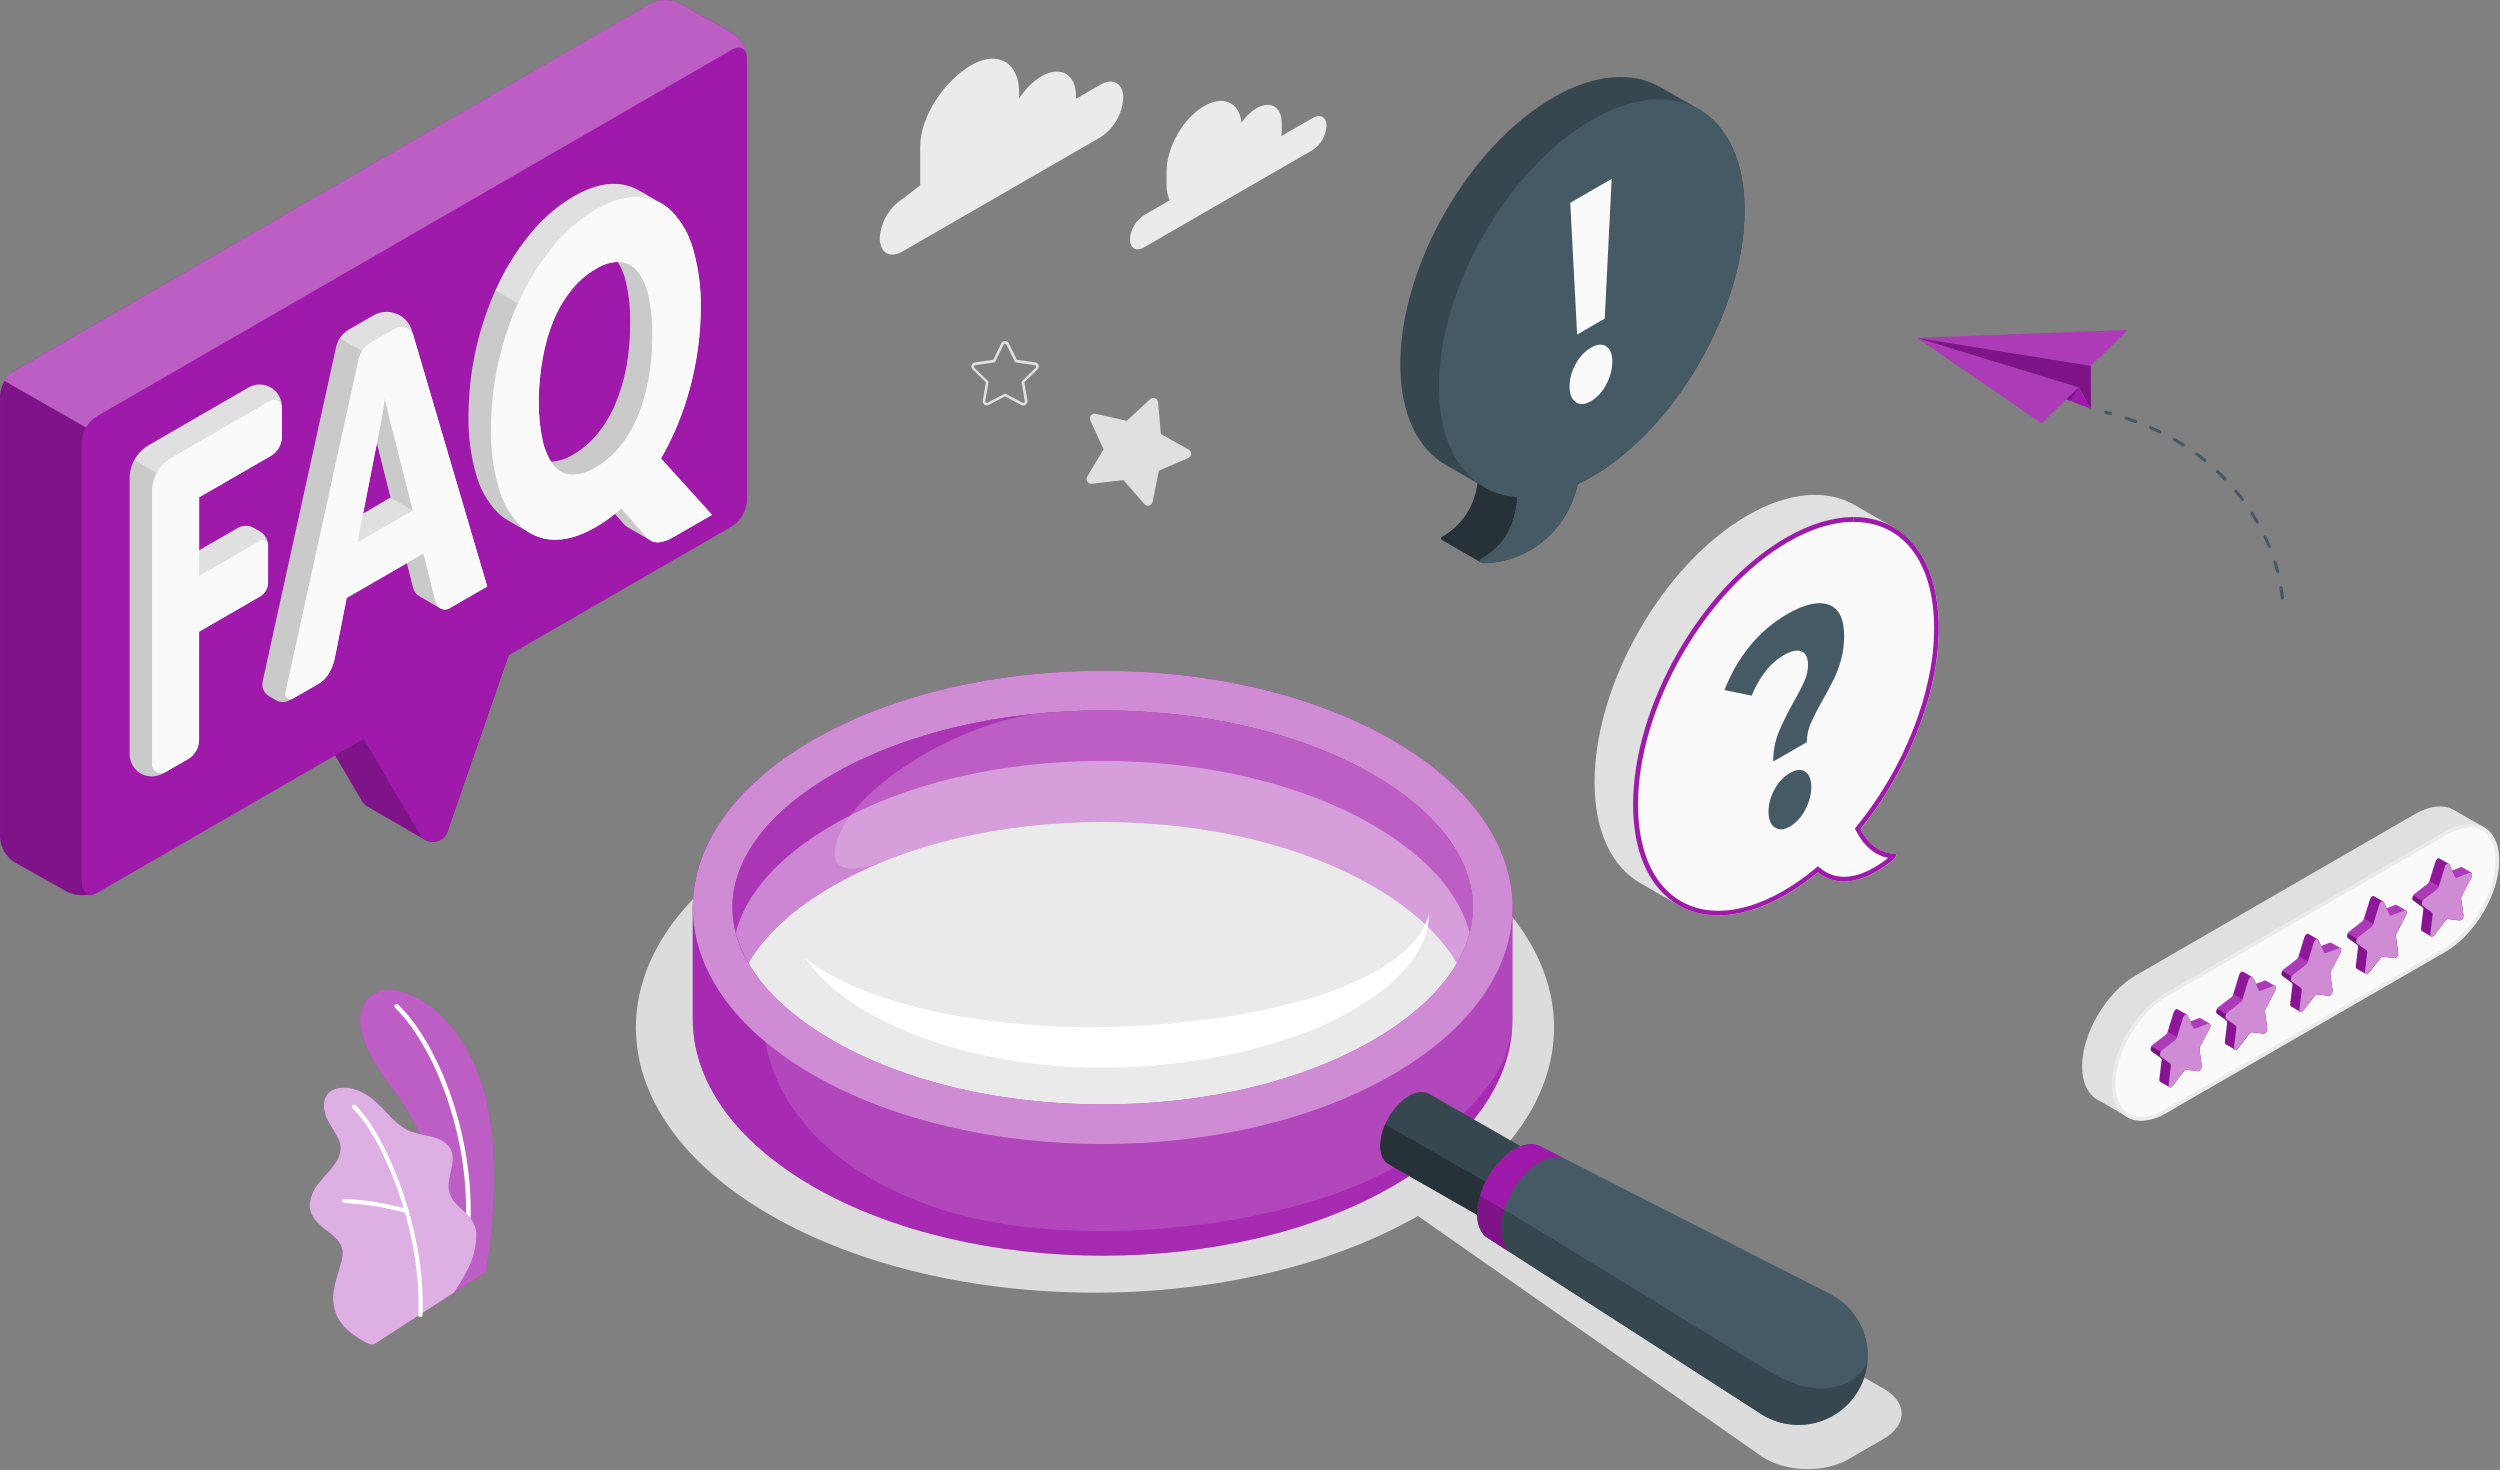 <svg width="682" height="401" viewBox="0 0 682 401" fill="none" xmlns="http://www.w3.org/2000/svg">
<rect x="0" y="0" width="682" height="401" fill="#808080" stroke="none"/>
<path d="M123.895 352.605L132.555 347.005C132.555 347.005 136.745 324.695 133.635 305.005C129.255 277.265 110.365 267.695 103.505 270.455C96.645 273.215 95.035 281.455 107.425 297.455C114.735 306.875 124.125 326.865 123.895 352.605Z" fill="#9F19AB"/>
<g opacity="0.3">
<path d="M123.895 352.605L132.555 347.005C132.555 347.005 136.745 324.695 133.635 305.005C129.255 277.265 110.365 267.695 103.505 270.455C96.645 273.215 95.035 281.455 107.425 297.455C114.735 306.875 124.125 326.865 123.895 352.605Z" fill="white"/>
</g>
<path d="M127.045 341.595H126.955C126.793 341.571 126.648 341.483 126.551 341.352C126.453 341.221 126.412 341.057 126.435 340.895C130.025 314.895 119.575 286.475 107.845 275.005C107.775 274.952 107.717 274.885 107.675 274.807C107.633 274.73 107.608 274.645 107.601 274.557C107.595 274.47 107.607 274.381 107.637 274.299C107.667 274.216 107.715 274.141 107.776 274.078C107.838 274.015 107.912 273.966 107.994 273.934C108.075 273.902 108.163 273.888 108.251 273.892C108.339 273.897 108.425 273.92 108.503 273.96C108.581 274 108.65 274.057 108.705 274.125C120.705 285.795 131.295 314.715 127.705 341.065C127.682 341.221 127.602 341.362 127.479 341.46C127.357 341.559 127.201 341.607 127.045 341.595Z" fill="white"/>
<path d="M102.125 366.695C100.825 367.435 97.125 364.585 96.125 363.895C94.371 362.702 92.956 361.076 92.015 359.175C90.963 357.002 90.614 354.556 91.015 352.175C91.221 350.919 91.519 349.679 91.905 348.465C92.245 347.265 92.585 346.065 92.905 344.865C93.323 343.703 93.503 342.469 93.435 341.235C93.115 338.775 90.935 337.055 88.945 335.565C86.755 333.925 84.465 331.755 84.475 328.795C84.637 326.497 85.554 324.317 87.085 322.595C88.505 320.795 90.185 319.215 91.465 317.325C92.439 316.019 92.95 314.425 92.915 312.795C92.78 311.78 92.44 310.804 91.915 309.925C90.915 307.995 89.485 306.225 88.765 304.155C88.045 302.085 88.145 299.505 89.765 298.025C91.095 296.805 93.065 296.635 94.865 296.755C96.547 296.963 98.164 297.532 99.605 298.425C104.305 301.035 106.985 306.605 111.975 308.625C113.944 309.235 115.947 309.725 117.975 310.095C119.975 310.625 121.975 311.655 122.975 313.505C124.805 317.165 121.405 321.675 122.695 325.505C123.835 328.945 127.175 330.255 129.055 333.355C129.82 334.723 130.125 336.301 129.925 337.855C129.765 340.483 129.125 343.059 128.035 345.455C126.797 347.922 125.407 350.31 123.875 352.605L102.125 366.695Z" fill="#9F19AB"/>
<g opacity="0.65">
<path d="M102.125 366.695C100.825 367.435 97.125 364.585 96.125 363.895C94.371 362.702 92.956 361.076 92.015 359.175C90.963 357.002 90.614 354.556 91.015 352.175C91.221 350.919 91.519 349.679 91.905 348.465C92.245 347.265 92.585 346.065 92.905 344.865C93.323 343.703 93.503 342.469 93.435 341.235C93.115 338.775 90.935 337.055 88.945 335.565C86.755 333.925 84.465 331.755 84.475 328.795C84.637 326.497 85.554 324.317 87.085 322.595C88.505 320.795 90.185 319.215 91.465 317.325C92.439 316.019 92.95 314.425 92.915 312.795C92.78 311.78 92.44 310.804 91.915 309.925C90.915 307.995 89.485 306.225 88.765 304.155C88.045 302.085 88.145 299.505 89.765 298.025C91.095 296.805 93.065 296.635 94.865 296.755C96.547 296.963 98.164 297.532 99.605 298.425C104.305 301.035 106.985 306.605 111.975 308.625C113.944 309.235 115.947 309.725 117.975 310.095C119.975 310.625 121.975 311.655 122.975 313.505C124.805 317.165 121.405 321.675 122.695 325.505C123.835 328.945 127.175 330.255 129.055 333.355C129.82 334.723 130.125 336.301 129.925 337.855C129.765 340.483 129.125 343.059 128.035 345.455C126.797 347.922 125.407 350.31 123.875 352.605L102.125 366.695Z" fill="white"/>
</g>
<path d="M114.674 359.315C114.597 359.313 114.521 359.295 114.45 359.263C114.38 359.231 114.316 359.185 114.263 359.128C114.21 359.072 114.169 359.005 114.142 358.933C114.114 358.86 114.102 358.783 114.104 358.705C115.104 335.465 104.104 309.795 96.154 302.345C96.057 302.235 96.004 302.093 96.006 301.947C96.008 301.8 96.064 301.659 96.164 301.552C96.264 301.445 96.4 301.378 96.546 301.366C96.692 301.354 96.838 301.396 96.954 301.485C105.074 309.095 116.254 335.185 115.274 358.755C115.272 358.831 115.254 358.906 115.223 358.976C115.191 359.045 115.146 359.108 115.091 359.16C115.035 359.212 114.969 359.252 114.898 359.279C114.827 359.306 114.751 359.318 114.674 359.315Z" fill="white"/>
<path d="M110.945 330.905C110.885 330.915 110.824 330.915 110.765 330.905C105.26 329.391 99.607 328.479 93.905 328.185C93.827 328.183 93.751 328.165 93.68 328.133C93.61 328.101 93.546 328.055 93.493 327.998C93.44 327.942 93.399 327.875 93.372 327.803C93.345 327.73 93.332 327.653 93.335 327.575C93.337 327.498 93.355 327.422 93.388 327.352C93.42 327.282 93.466 327.219 93.522 327.167C93.579 327.115 93.646 327.075 93.718 327.049C93.791 327.023 93.868 327.011 93.945 327.015C99.755 327.319 105.515 328.252 111.125 329.795C111.273 329.844 111.397 329.948 111.47 330.086C111.543 330.224 111.559 330.385 111.515 330.535C111.47 330.648 111.39 330.744 111.288 330.811C111.186 330.877 111.066 330.91 110.945 330.905Z" fill="white"/>
<path d="M210.093 229.167C259.013 200.927 338.333 200.927 387.263 229.167C428.733 253.117 435.033 289.667 406.193 317.447L513.843 378.807C520.403 382.597 520.403 388.737 513.843 392.527L504.173 398.117C497.613 401.907 487.173 401.607 480.813 397.467L386.813 331.717C337.813 359.717 258.893 359.607 210.123 331.457C161.353 303.307 161.173 257.417 210.093 229.167Z" fill="#DCDCDC"/>
<path d="M358.1 32.19L349.57 37.09C349.613 36.718 349.636 36.345 349.64 35.97V33.51C349.64 29.13 346.57 27.36 342.78 29.51C341.147 30.507 339.751 31.848 338.69 33.44C338.07 27.94 333.75 25.89 328.51 28.92C322.84 32.19 318.24 40.15 318.24 46.7V50.38C318.207 51.848 318.504 53.304 319.11 54.64L312.06 58.71C310.951 59.432 310.029 60.404 309.367 61.55C308.705 62.695 308.322 63.98 308.25 65.3C308.25 67.73 309.96 68.71 312.06 67.5L358.06 40.94C359.169 40.219 360.091 39.246 360.753 38.101C361.415 36.956 361.798 35.671 361.87 34.35C361.91 31.96 360.2 30.98 358.1 32.19Z" fill="#EBEBEB"/>
<path d="M246.24 54.25L251.03 50.56V40.02C251.03 31.67 257.69 22.02 264.93 17.79C272.17 13.61 278.03 17 278.03 25.35V26.88C279.557 24.412 281.639 22.334 284.11 20.81C289.32 17.81 293.54 20.24 293.54 26.25V26.95L300.21 23.1C303.64 21.1 306.42 22.72 306.42 26.68C306.304 28.836 305.681 30.933 304.602 32.803C303.523 34.672 302.018 36.261 300.21 37.44L246.21 68.6C242.78 70.6 240 68.97 240 65.01C240.118 62.852 240.745 60.752 241.83 58.882C242.914 57.012 244.425 55.425 246.24 54.25Z" fill="#EBEBEB"/>
<path d="M189.002 247.547V277.977C189.002 294.497 199.912 310.977 221.742 323.627C265.412 348.837 336.202 348.837 379.862 323.627C401.702 311.017 412.612 294.497 412.612 277.977V247.547C412.612 231.027 401.702 214.547 379.862 201.907C336.202 176.697 265.412 176.697 221.752 201.907C199.912 214.507 189.002 231.027 189.002 247.547ZM401.802 247.547C401.802 260.767 392.092 273.647 374.462 283.827C354.962 295.087 328.802 301.287 300.812 301.287C272.822 301.287 246.652 295.087 227.152 283.827C209.522 273.647 199.812 260.767 199.812 247.547C199.812 234.327 209.522 221.447 227.152 211.267C246.652 200.007 272.812 193.807 300.812 193.807C328.812 193.807 354.962 200.007 374.462 211.267C392.092 221.477 401.802 234.337 401.802 247.547Z" fill="#9F19AB"/>
<path opacity="0.2" d="M189.002 247.547V277.977C189.002 294.497 199.912 310.977 221.742 323.627C265.412 348.837 336.202 348.837 379.862 323.627C401.702 311.017 412.612 294.497 412.612 277.977V247.547C412.612 231.027 401.702 214.547 379.862 201.907C336.202 176.697 265.412 176.697 221.752 201.907C199.912 214.507 189.002 231.027 189.002 247.547ZM401.802 247.547C401.802 260.767 392.092 273.647 374.462 283.827C354.962 295.087 328.802 301.287 300.812 301.287C272.822 301.287 246.652 295.087 227.152 283.827C209.522 273.647 199.812 260.767 199.812 247.547C199.812 234.327 209.522 221.447 227.152 211.267C246.652 200.007 272.812 193.807 300.812 193.807C328.812 193.807 354.962 200.007 374.462 211.267C392.092 221.477 401.802 234.337 401.802 247.547Z" fill="white"/>
<path opacity="0.6" d="M412.503 280.817C410.763 291.287 406.153 299.167 387.593 313.657C361.333 334.157 294.863 342.527 256.283 329.797C219.903 317.797 208.283 294.307 208.283 278.197L208.373 268.737C202.763 262.037 199.793 254.847 199.793 247.547C199.793 240.077 202.903 232.697 208.793 225.867L208.923 212.537H206.833C194.933 223.157 188.973 235.347 188.973 247.537V277.977C188.973 294.497 199.883 310.977 221.713 323.627C265.383 348.837 336.173 348.837 379.833 323.627C400.443 311.747 411.323 296.387 412.503 280.817Z" fill="#9F19AB"/>
<path d="M379.873 201.907C336.213 176.697 265.423 176.697 221.753 201.907C178.083 227.117 178.093 267.987 221.753 293.197C265.413 318.407 336.213 318.407 379.873 293.197C423.533 267.987 423.533 227.117 379.873 201.907ZM374.473 283.827C354.973 295.087 328.813 301.287 300.813 301.287C272.813 301.287 246.663 295.087 227.163 283.827C209.533 273.647 199.823 260.767 199.823 247.547C199.823 234.327 209.533 221.447 227.163 211.267C246.663 200.007 272.813 193.807 300.813 193.807C328.813 193.807 354.973 200.007 374.473 211.267C392.103 221.447 401.813 234.337 401.813 247.547C401.813 260.757 392.093 273.647 374.473 283.827Z" fill="#9F19AB"/>
<path opacity="0.5" d="M379.873 201.907C336.213 176.697 265.423 176.697 221.753 201.907C178.083 227.117 178.093 267.987 221.753 293.197C265.413 318.407 336.213 318.407 379.873 293.197C423.533 267.987 423.533 227.117 379.873 201.907ZM374.473 283.827C354.973 295.087 328.813 301.287 300.813 301.287C272.813 301.287 246.663 295.087 227.163 283.827C209.533 273.647 199.823 260.767 199.823 247.547C199.823 234.327 209.533 221.447 227.163 211.267C246.663 200.007 272.813 193.807 300.813 193.807C328.813 193.807 354.973 200.007 374.473 211.267C392.103 221.447 401.813 234.337 401.813 247.547C401.813 260.757 392.093 273.647 374.473 283.827Z" fill="white"/>
<path d="M401.813 247.547C401.746 252.922 400.24 258.181 397.452 262.777C393.012 255.097 385.212 247.897 374.452 241.707C354.962 230.447 328.802 224.237 300.792 224.237C272.782 224.237 246.643 230.447 227.163 241.707C216.413 247.897 208.603 255.097 204.163 262.777C201.382 258.178 199.881 252.921 199.812 247.547C199.812 234.337 209.523 221.447 227.173 211.257C246.653 200.017 272.823 193.807 300.803 193.807C328.783 193.807 354.973 200.017 374.463 211.257C392.103 221.477 401.813 234.337 401.813 247.547Z" fill="#9F19AB"/>
<path opacity="0.3" d="M401.813 247.547C401.746 252.922 400.24 258.181 397.452 262.777C393.012 255.097 385.212 247.897 374.452 241.707C354.962 230.447 328.802 224.237 300.792 224.237C272.782 224.237 246.643 230.447 227.163 241.707C216.413 247.897 208.603 255.097 204.163 262.777C201.382 258.178 199.881 252.921 199.812 247.547C199.812 234.337 209.523 221.447 227.173 211.257C246.653 200.017 272.823 193.807 300.803 193.807C328.783 193.807 354.973 200.017 374.463 211.257C392.103 221.477 401.813 234.337 401.813 247.547Z" fill="white"/>
<path opacity="0.6" d="M227.173 211.257C209.523 221.447 199.812 234.337 199.812 247.547C199.881 252.921 201.382 258.178 204.163 262.777C208.613 255.097 216.423 247.897 227.163 241.707C231.701 239.107 236.42 236.835 241.283 234.907C237.013 236.547 223.943 240.757 228.713 228.287C234.393 213.477 262.053 197.477 282.393 194.777C261.483 196.847 242.303 202.527 227.173 211.257Z" fill="#9F19AB"/>
<path opacity="0.4" d="M374.473 225.047C354.973 213.787 328.813 207.587 300.813 207.587C272.813 207.587 246.663 213.787 227.163 225.047C212.613 233.447 203.473 243.687 200.723 254.437C203.473 265.187 212.613 275.437 227.163 283.827C246.663 295.087 272.823 301.287 300.813 301.287C328.803 301.287 354.973 295.087 374.473 283.827C389.013 275.427 398.153 265.187 400.913 254.437C398.153 243.687 389.013 233.477 374.473 225.047Z" fill="white"/>
<path d="M219.683 261.417C225.933 266.317 233.023 269.417 240.253 271.877C247.502 274.278 254.928 276.11 262.463 277.357C277.521 279.802 292.794 280.673 308.033 279.957C315.633 279.627 323.263 278.907 330.833 277.887C338.375 276.874 345.849 275.401 353.213 273.477C360.56 271.644 367.668 268.96 374.393 265.477C376.048 264.59 377.65 263.609 379.193 262.537C380.744 261.486 382.212 260.316 383.583 259.037C384.972 257.76 386.21 256.327 387.273 254.767C388.383 253.172 389.224 251.405 389.763 249.537C389.795 251.581 389.457 253.614 388.763 255.537C388.036 257.472 387.079 259.312 385.913 261.017C384.76 262.74 383.444 264.347 381.983 265.817C380.544 267.299 379.011 268.685 377.393 269.967C370.879 274.939 363.655 278.903 355.963 281.727C348.386 284.59 340.568 286.768 332.603 288.237C324.678 289.737 316.659 290.689 308.603 291.087C292.433 291.933 276.232 290.208 260.603 285.977C252.784 283.837 245.232 280.817 238.093 276.977C234.533 275.034 231.153 272.778 227.993 270.237C227.203 269.617 226.453 268.917 225.693 268.237C224.933 267.557 224.213 266.867 223.523 266.127C222.116 264.665 220.832 263.089 219.683 261.417Z" fill="white"/>
<path d="M376.542 312.567C376.677 309.848 377.452 307.199 378.804 304.835C380.156 302.472 382.046 300.462 384.322 298.967C386.472 297.717 388.412 297.587 389.832 298.387L414.742 312.637C416.152 313.447 417.032 315.197 417.042 317.637C416.908 320.357 416.133 323.006 414.781 325.369C413.429 327.732 411.538 329.743 409.262 331.237C407.102 332.497 405.142 332.627 403.722 331.817L378.822 317.567C377.452 316.827 376.552 315.077 376.542 312.567Z" fill="#37474F"/>
<path d="M378.882 317.637C377.452 316.827 376.552 315.077 376.542 312.567C376.583 310.544 377.036 308.55 377.872 306.707L413.682 327.227C412.523 328.871 411.039 330.259 409.322 331.307C407.162 332.567 405.203 332.697 403.783 331.887L378.882 317.637Z" fill="#263238"/>
<path d="M499.603 353.167L420.343 312.787L420.233 312.727C418.393 311.727 415.903 311.907 413.143 313.507C407.533 316.787 402.993 324.707 403.023 331.217C403.023 334.467 404.193 336.757 406.023 337.807L480.553 385.807C482.697 387.165 485.093 388.076 487.597 388.488C490.101 388.899 492.663 388.802 495.129 388.202C497.595 387.602 499.915 386.511 501.95 384.995C503.985 383.479 505.695 381.569 506.976 379.378C508.257 377.188 509.084 374.761 509.407 372.244C509.73 369.727 509.543 367.17 508.857 364.727C508.17 362.284 506.999 360.004 505.413 358.023C503.826 356.042 501.857 354.401 499.623 353.197L499.603 353.167Z" fill="#455A64"/>
<path d="M406.003 337.797L480.533 385.797C483.304 387.532 486.479 388.518 489.747 388.657C493.014 388.796 496.261 388.085 499.17 386.592C502.08 385.099 504.551 382.875 506.343 380.14C508.135 377.405 509.186 374.251 509.393 370.987C507.963 377.197 497.703 382.477 484.983 375.367C472.263 368.257 425.173 338.477 403.753 326.157C403.246 327.793 402.983 329.495 402.973 331.207C402.983 334.477 404.143 336.747 406.003 337.797Z" fill="#37474F"/>
<path d="M406.002 337.797C404.142 336.747 403.002 334.457 403.002 331.207C403.002 324.697 407.512 316.777 413.122 313.497C415.882 311.897 418.372 311.727 420.212 312.717L427.212 316.277C425.332 315.277 422.772 315.437 419.952 317.087C414.182 320.437 409.542 328.567 409.562 335.237C409.562 338.577 410.712 340.967 412.622 342.057" fill="#9F19AB"/>
<path opacity="0.2" d="M412.613 342.047C410.703 340.967 409.613 338.577 409.553 335.237C409.573 333.471 409.846 331.716 410.363 330.027C407.973 328.607 405.753 327.307 403.753 326.157C403.504 326.994 403.31 327.845 403.173 328.707C403.103 329.127 403.053 329.557 403.023 329.967C402.993 330.377 402.973 330.797 402.973 331.207C402.973 334.457 404.143 336.747 405.973 337.797L412.613 342.047Z" fill="black"/>
<path d="M567.015 105.674L523 92.183L556.91 115.479L567.015 105.674Z" fill="#9F19AB"/>
<path opacity="0.15" d="M567.015 105.674L523 92.183L556.91 115.479L567.015 105.674Z" fill="white"/>
<path d="M523 92.183L570.372 99.805L580.477 90L523 92.183Z" fill="#9F19AB"/>
<path opacity="0.15" d="M523 92.183L570.372 99.805L580.477 90L523 92.183Z" fill="white"/>
<path d="M570.372 99.805L570.422 111.514L567.015 105.674L523 92.183L570.372 99.805Z" fill="#9F19AB"/>
<path opacity="0.2" d="M570.372 99.805L570.422 111.514L567.015 105.674L523 92.183L570.372 99.805Z" fill="black"/>
<path d="M570.421 111.514L563.644 108.937L567.014 105.674L570.421 111.514Z" fill="#9F19AB"/>
<path opacity="0.2" d="M567.014 105.674L563.644 108.937L564.724 109.352L567.014 105.674Z" fill="black"/>
<path d="M574.161 112.08C574.079 112.143 574.023 112.235 574.004 112.338C573.989 112.46 574.018 112.583 574.087 112.686C574.155 112.788 574.257 112.863 574.376 112.896L575.686 113.247C575.74 113.264 575.797 113.269 575.853 113.262C575.91 113.255 575.964 113.236 576.012 113.206C576.06 113.176 576.102 113.136 576.133 113.089C576.164 113.041 576.185 112.988 576.194 112.932C576.211 112.809 576.183 112.685 576.116 112.581C576.049 112.477 575.947 112.401 575.829 112.366L574.512 112.016C574.452 111.998 574.39 111.995 574.329 112.007C574.268 112.018 574.211 112.043 574.161 112.08Z" fill="#455A64"/>
<path d="M580.145 113.676C581.003 113.962 581.848 114.263 582.693 114.571C582.807 114.614 582.902 114.698 582.96 114.805C583.017 114.913 583.034 115.038 583.007 115.158C582.992 115.213 582.966 115.265 582.929 115.309C582.893 115.353 582.848 115.39 582.796 115.415C582.745 115.441 582.689 115.455 582.631 115.458C582.574 115.46 582.517 115.451 582.463 115.43C581.633 115.115 580.796 114.821 579.951 114.542C579.835 114.503 579.736 114.422 579.674 114.316C579.612 114.209 579.591 114.083 579.615 113.962C579.632 113.871 579.683 113.789 579.758 113.733C579.813 113.692 579.877 113.666 579.944 113.656C580.012 113.646 580.081 113.653 580.145 113.676ZM586.851 116.267C587.688 116.632 588.511 116.983 589.327 117.412C589.437 117.464 589.525 117.555 589.573 117.667C589.62 117.779 589.624 117.905 589.585 118.02C589.565 118.074 589.534 118.123 589.493 118.164C589.453 118.205 589.404 118.236 589.35 118.256C589.296 118.276 589.239 118.283 589.182 118.278C589.124 118.274 589.069 118.256 589.019 118.228C588.211 117.834 587.395 117.455 586.579 117.097C586.466 117.049 586.374 116.962 586.321 116.851C586.268 116.74 586.258 116.614 586.292 116.496C586.321 116.421 586.367 116.355 586.428 116.303C586.488 116.258 586.56 116.231 586.634 116.225C586.709 116.218 586.784 116.233 586.851 116.267ZM593.363 119.545C594.165 120.003 594.959 120.482 595.725 120.976C595.831 121.038 595.909 121.137 595.945 121.253C595.98 121.37 595.971 121.496 595.919 121.606C595.89 121.657 595.851 121.701 595.805 121.736C595.758 121.77 595.705 121.795 595.648 121.808C595.591 121.821 595.533 121.821 595.476 121.81C595.419 121.799 595.365 121.776 595.317 121.742C594.566 121.263 593.786 120.797 592.998 120.311C592.892 120.251 592.811 120.156 592.77 120.041C592.729 119.927 592.732 119.801 592.777 119.688C592.801 119.635 592.836 119.589 592.881 119.551C592.925 119.514 592.976 119.486 593.032 119.47C593.088 119.455 593.146 119.451 593.204 119.461C593.261 119.47 593.315 119.491 593.363 119.523V119.545ZM599.533 123.56C600.284 124.111 601.021 124.684 601.73 125.256C601.826 125.33 601.89 125.437 601.912 125.556C601.933 125.675 601.909 125.798 601.844 125.9C601.809 125.947 601.765 125.985 601.713 126.013C601.662 126.041 601.606 126.058 601.548 126.062C601.49 126.067 601.431 126.06 601.376 126.04C601.322 126.021 601.271 125.99 601.229 125.95C600.513 125.385 599.798 124.827 599.082 124.283C598.983 124.213 598.914 124.11 598.888 123.992C598.861 123.874 598.879 123.751 598.939 123.646C598.962 123.606 598.994 123.572 599.032 123.546C599.107 123.496 599.196 123.472 599.286 123.476C599.376 123.479 599.462 123.511 599.533 123.567V123.56ZM605.258 128.312C605.931 128.949 606.597 129.615 607.241 130.28C607.324 130.367 607.37 130.482 607.37 130.602C607.37 130.722 607.324 130.838 607.241 130.924C607.2 130.966 607.152 130.999 607.098 131.021C607.045 131.043 606.987 131.055 606.929 131.055C606.871 131.055 606.814 131.043 606.761 131.021C606.707 130.999 606.659 130.966 606.618 130.924C605.981 130.266 605.33 129.615 604.664 128.992C604.575 128.912 604.519 128.801 604.508 128.681C604.498 128.562 604.533 128.442 604.607 128.348C604.623 128.328 604.642 128.311 604.664 128.298C604.743 128.243 604.837 128.215 604.933 128.219C605.028 128.223 605.12 128.258 605.194 128.319L605.258 128.312ZM610.34 133.766C610.798 134.331 611.256 134.904 611.7 135.491L612.065 135.97C612.138 136.062 612.173 136.179 612.162 136.296C612.151 136.414 612.096 136.522 612.007 136.6C611.908 136.666 611.788 136.69 611.671 136.667C611.554 136.644 611.451 136.576 611.385 136.478L611.034 136.006C610.59 135.433 610.147 134.868 609.688 134.31C609.606 134.224 609.56 134.11 609.56 133.991C609.56 133.872 609.606 133.758 609.688 133.673C609.785 133.609 609.902 133.583 610.016 133.602C610.13 133.62 610.233 133.682 610.304 133.773L610.34 133.766ZM614.09 139.634C614.196 139.578 614.319 139.565 614.434 139.598C614.549 139.632 614.647 139.709 614.705 139.813C615.199 140.593 615.686 141.395 616.137 142.204C616.168 142.252 616.19 142.307 616.2 142.364C616.21 142.421 616.209 142.48 616.197 142.536C616.184 142.593 616.16 142.647 616.126 142.694C616.093 142.741 616.05 142.781 616.001 142.812C615.891 142.863 615.766 142.869 615.652 142.831C615.537 142.792 615.442 142.711 615.385 142.604C614.927 141.81 614.455 141.023 613.954 140.25C613.888 140.16 613.859 140.049 613.872 139.939C613.885 139.828 613.94 139.727 614.026 139.656L614.09 139.634ZM617.726 146.076C617.839 146.035 617.963 146.039 618.074 146.087C618.184 146.135 618.272 146.223 618.32 146.333C618.721 147.171 619.1 148.022 619.458 148.874C619.483 148.927 619.498 148.984 619.5 149.043C619.502 149.101 619.492 149.16 619.471 149.214C619.449 149.269 619.417 149.318 619.375 149.359C619.333 149.401 619.283 149.433 619.229 149.454C619.113 149.488 618.988 149.477 618.88 149.422C618.772 149.368 618.69 149.274 618.649 149.16C618.298 148.323 617.933 147.486 617.532 146.67C617.485 146.581 617.469 146.478 617.489 146.378C617.508 146.279 617.562 146.19 617.64 146.126L617.726 146.076ZM620.474 152.875C620.593 152.85 620.717 152.872 620.821 152.936C620.925 153 621 153.101 621.032 153.218C621.311 154.091 621.562 154.986 621.791 155.873C621.807 155.928 621.811 155.986 621.804 156.043C621.796 156.1 621.777 156.155 621.748 156.204C621.718 156.253 621.679 156.295 621.632 156.328C621.585 156.361 621.532 156.384 621.476 156.396C621.355 156.412 621.233 156.382 621.133 156.314C621.032 156.245 620.961 156.142 620.932 156.024C620.71 155.151 620.46 154.277 620.216 153.419C620.187 153.336 620.184 153.245 620.208 153.161C620.233 153.076 620.283 153.001 620.352 152.946C620.376 152.913 620.405 152.884 620.438 152.86L620.474 152.875ZM622.199 159.931C622.321 159.927 622.44 159.967 622.534 160.045C622.628 160.123 622.689 160.233 622.707 160.354C622.85 161.255 622.965 162.164 623.05 163.059C623.059 163.116 623.055 163.173 623.039 163.228C623.023 163.283 622.995 163.334 622.958 163.377C622.92 163.421 622.874 163.456 622.822 163.48C622.77 163.504 622.714 163.517 622.657 163.517C622.534 163.511 622.418 163.462 622.329 163.378C622.24 163.294 622.184 163.181 622.17 163.059C622.084 162.179 621.97 161.291 621.834 160.411C621.819 160.337 621.826 160.26 621.852 160.189C621.879 160.118 621.924 160.056 621.984 160.01C622.033 159.963 622.096 159.933 622.163 159.924L622.199 159.931Z" fill="#455A64"/>
<path d="M669.54 221.028C666.87 219.428 663.09 219.648 658.89 222.028L582.72 266.028C574.59 270.718 568 281.878 568 290.948C568 295.378 569.57 298.488 572.13 299.948L580.3 304.658C582.97 306.178 586.71 305.938 590.84 303.548L667.01 259.548C675.14 254.858 681.74 243.698 681.74 234.638C681.74 230.228 680.18 227.128 677.64 225.638C676.24 224.878 670.89 221.828 669.54 221.028Z" fill="#E0E0E0"/>
<path d="M584.08 305.148C579.48 305.148 576.62 301.518 576.62 295.658C576.62 286.768 583.11 275.788 591.09 271.178L667.26 227.178C669.222 225.963 671.464 225.274 673.77 225.178C678.38 225.178 681.24 228.808 681.24 234.668C681.24 243.558 674.74 254.538 666.76 259.148L590.59 303.148C588.631 304.369 586.387 305.058 584.08 305.148Z" fill="#FAFAFA"/>
<path d="M673.77 225.698C678.07 225.698 680.77 229.138 680.77 234.698C680.77 243.428 674.39 254.218 666.55 258.748L590.38 302.748C588.496 303.925 586.339 304.593 584.12 304.688C583.17 304.72 582.226 304.533 581.359 304.143C580.492 303.753 579.726 303.17 579.12 302.438C577.702 300.486 576.997 298.107 577.12 295.698C577.12 286.968 583.5 276.178 591.35 271.698L667.51 227.698C669.398 226.531 671.553 225.866 673.77 225.768M673.77 224.768C671.375 224.856 669.044 225.569 667.01 226.838L590.85 270.838C582.71 275.538 576.12 286.688 576.12 295.758C576.12 302.108 579.35 305.758 584.12 305.758C586.515 305.667 588.845 304.954 590.88 303.688L667.05 259.688C675.18 254.998 681.77 243.838 681.77 234.778C681.77 228.428 678.54 224.778 673.77 224.778V224.768Z" fill="#EBEBEB"/>
<path d="M602.78 280.558C603.09 279.978 603.04 279.378 602.78 279.218L600.24 277.748C600.184 277.718 600.123 277.702 600.06 277.702C599.997 277.702 599.935 277.718 599.88 277.748L597.54 278.638L596.77 277.008C596.739 276.923 596.678 276.852 596.6 276.808L594.02 275.318C593.7 275.138 593.16 275.548 592.95 276.228L591.36 281.438C591.27 281.751 591.093 282.032 590.85 282.248L587.29 284.988C586.73 285.418 586.5 286.478 586.91 286.768L589.48 288.628C589.57 288.718 589.635 288.829 589.67 288.952C589.705 289.074 589.709 289.204 589.68 289.328L589.07 294.398C589.07 294.768 589.13 295.018 589.3 295.118L591.85 296.588C592.05 296.708 592.35 296.588 592.62 296.258L595.8 292.198C595.868 292.088 595.961 291.997 596.073 291.932C596.185 291.868 596.311 291.832 596.44 291.828L599.62 292.218C600.13 292.288 600.72 291.368 600.62 290.678L600.01 286.308C599.987 285.985 600.056 285.663 600.21 285.378L602.78 280.558Z" fill="#9F19AB"/>
<path opacity="0.15" d="M602.75 279.218C602.695 279.193 602.635 279.18 602.575 279.18C602.515 279.18 602.455 279.193 602.4 279.218L598.89 280.568C598.844 280.591 598.793 280.604 598.742 280.606C598.69 280.608 598.639 280.599 598.591 280.581C598.543 280.562 598.499 280.533 598.463 280.496C598.427 280.46 598.398 280.416 598.38 280.368L597.56 278.628L599.9 277.738C599.954 277.708 600.014 277.692 600.075 277.692C600.136 277.692 600.197 277.708 600.25 277.738L602.75 279.218Z" fill="white"/>
<path opacity="0.15" d="M593.89 282.918C593.799 283.23 593.618 283.508 593.37 283.718L589.89 286.458C589.726 286.587 589.593 286.751 589.5 286.938L586.89 285.458C586.985 285.275 587.114 285.112 587.27 284.978L590.82 282.238C591.075 282.036 591.26 281.76 591.35 281.448L593.89 282.918Z" fill="white"/>
<path opacity="0.1" d="M596.59 276.808C596.27 276.598 595.72 277.008 595.51 277.708L593.89 282.918L591.34 281.438L592.93 276.228C593.13 275.548 593.67 275.138 593.99 275.328C594.06 275.328 596.21 276.618 596.54 276.798L596.59 276.808Z" fill="black"/>
<path opacity="0.25" d="M592.03 290.108L589.51 288.658L586.89 286.768C586.6 286.558 586.63 285.948 586.89 285.458L589.44 286.938C589.18 287.418 589.15 288.028 589.44 288.248L592.03 290.108Z" fill="black"/>
<path opacity="0.15" d="M591.62 295.878C591.586 296.009 591.592 296.147 591.636 296.275C591.681 296.403 591.762 296.516 591.87 296.598L589.32 295.128C589.15 295.028 589.05 294.778 589.09 294.408L589.7 289.338C589.724 289.22 589.721 289.099 589.692 288.983C589.663 288.867 589.607 288.759 589.53 288.668L592.05 290.118C592.128 290.209 592.184 290.317 592.213 290.433C592.243 290.549 592.245 290.67 592.22 290.788L591.62 295.878Z" fill="black"/>
<path d="M596.74 276.998L598.33 280.368C598.349 280.416 598.378 280.46 598.416 280.497C598.453 280.534 598.497 280.562 598.546 280.581C598.595 280.6 598.647 280.608 598.699 280.606C598.752 280.604 598.803 280.591 598.85 280.568L602.4 279.208C602.97 278.988 603.19 279.788 602.78 280.558L600.21 285.378C600.057 285.663 599.987 285.985 600.01 286.308L600.62 290.678C600.72 291.368 600.13 292.288 599.62 292.218L596.44 291.828C596.311 291.832 596.185 291.867 596.073 291.932C595.961 291.997 595.868 292.088 595.8 292.198L592.62 296.258C592.12 296.908 591.53 296.678 591.62 295.868L592.22 290.798C592.252 290.675 592.25 290.547 592.215 290.425C592.18 290.304 592.112 290.194 592.02 290.108L589.45 288.248C589.04 287.948 589.27 286.898 589.83 286.458L593.39 283.718C593.638 283.508 593.819 283.23 593.91 282.918L595.5 277.708C595.76 276.878 596.49 276.458 596.74 276.998Z" fill="#9F19AB"/>
<path opacity="0.5" d="M596.74 276.998L598.33 280.368C598.349 280.416 598.378 280.46 598.416 280.497C598.453 280.534 598.497 280.562 598.546 280.581C598.595 280.6 598.647 280.608 598.699 280.606C598.752 280.604 598.803 280.591 598.85 280.568L602.4 279.208C602.97 278.988 603.19 279.788 602.78 280.558L600.21 285.378C600.057 285.663 599.987 285.985 600.01 286.308L600.62 290.678C600.72 291.368 600.13 292.288 599.62 292.218L596.44 291.828C596.311 291.832 596.185 291.867 596.073 291.932C595.961 291.997 595.868 292.088 595.8 292.198L592.62 296.258C592.12 296.908 591.53 296.678 591.62 295.868L592.22 290.798C592.252 290.675 592.25 290.547 592.215 290.425C592.18 290.304 592.112 290.194 592.02 290.108L589.45 288.248C589.04 287.948 589.27 286.898 589.83 286.458L593.39 283.718C593.638 283.508 593.819 283.23 593.91 282.918L595.5 277.708C595.76 276.878 596.49 276.458 596.74 276.998Z" fill="white"/>
<path d="M620.63 270.318C620.94 269.738 620.89 269.138 620.63 268.978L618.08 267.508C618.027 267.478 617.966 267.462 617.905 267.462C617.844 267.462 617.784 267.478 617.73 267.508L615.39 268.398L614.62 266.758C614.58 266.682 614.521 266.616 614.45 266.568C614.12 266.388 611.96 265.128 611.9 265.088C611.57 264.908 611.04 265.318 610.83 265.998L609.24 271.208C609.151 271.524 608.97 271.806 608.72 272.018L605.17 274.758C604.61 275.188 604.38 276.248 604.79 276.538L607.36 278.398C607.45 278.488 607.516 278.599 607.551 278.722C607.586 278.844 607.589 278.974 607.56 279.098L606.95 284.168C606.95 284.538 607.01 284.788 607.18 284.878L609.73 286.358C609.93 286.478 610.23 286.358 610.5 286.028L613.68 281.968C613.748 281.858 613.842 281.767 613.954 281.702C614.065 281.638 614.191 281.602 614.32 281.598L617.5 281.988C618.01 282.058 618.6 281.138 618.5 280.448L617.89 276.018C617.862 275.695 617.932 275.371 618.09 275.088L620.63 270.318Z" fill="#9F19AB"/>
<path opacity="0.15" d="M620.6 268.918C620.545 268.893 620.485 268.88 620.425 268.88C620.364 268.88 620.305 268.893 620.25 268.918L616.69 270.318C616.644 270.341 616.593 270.354 616.542 270.356C616.49 270.358 616.439 270.349 616.391 270.331C616.343 270.312 616.299 270.283 616.263 270.246C616.226 270.21 616.198 270.166 616.18 270.118L615.36 268.378L617.7 267.488C617.754 267.46 617.814 267.446 617.875 267.446C617.936 267.446 617.996 267.46 618.05 267.488L620.6 268.918Z" fill="white"/>
<path opacity="0.15" d="M611.77 272.628C611.677 272.941 611.492 273.22 611.24 273.428L607.69 276.168C607.529 276.298 607.399 276.462 607.31 276.648L604.76 275.168C604.851 274.983 604.981 274.819 605.14 274.688L608.69 271.948C608.939 271.743 609.121 271.468 609.21 271.158L611.77 272.628Z" fill="white"/>
<path opacity="0.1" d="M614.44 266.518C614.12 266.308 613.57 266.718 613.36 267.418L611.77 272.628L609.21 271.148L610.8 265.938C611.01 265.258 611.55 264.848 611.87 265.028C611.94 265.028 614.09 266.328 614.42 266.508L614.44 266.518Z" fill="black"/>
<path opacity="0.25" d="M609.89 279.818L607.35 278.318L604.78 276.458C604.48 276.248 604.52 275.638 604.78 275.148L607.33 276.628C607.07 277.108 607.03 277.718 607.33 277.938L609.89 279.818Z" fill="black"/>
<path opacity="0.15" d="M609.47 285.588C609.47 285.958 609.53 286.208 609.72 286.308L607.17 284.828C607 284.728 606.9 284.488 606.94 284.118L607.55 279.048C607.575 278.928 607.571 278.805 607.54 278.687C607.509 278.569 607.45 278.459 607.37 278.368L609.89 279.818C609.968 279.909 610.024 280.017 610.053 280.133C610.083 280.249 610.085 280.37 610.06 280.488L609.47 285.588Z" fill="black"/>
<path d="M614.59 266.698L616.18 270.078C616.2 270.126 616.229 270.17 616.266 270.207C616.303 270.244 616.348 270.272 616.397 270.291C616.445 270.31 616.497 270.319 616.55 270.316C616.602 270.314 616.653 270.301 616.7 270.278L620.25 268.918C620.81 268.698 621.04 269.498 620.63 270.268L618.06 275.088C617.902 275.371 617.832 275.695 617.86 276.018L618.47 280.388C618.57 281.078 617.98 281.998 617.47 281.928L614.29 281.538C614.161 281.542 614.035 281.578 613.924 281.642C613.812 281.707 613.718 281.798 613.65 281.908L610.47 285.968C609.97 286.618 609.38 286.388 609.47 285.578L610.08 280.508C610.109 280.384 610.106 280.254 610.071 280.132C610.036 280.009 609.97 279.898 609.88 279.808L607.31 277.958C606.9 277.658 607.13 276.608 607.69 276.168L611.25 273.428C611.496 273.218 611.673 272.939 611.76 272.628L613.35 267.418C613.61 266.588 614.34 266.168 614.59 266.698Z" fill="#9F19AB"/>
<path opacity="0.5" d="M614.59 266.698L616.18 270.078C616.2 270.126 616.229 270.17 616.266 270.207C616.303 270.244 616.348 270.272 616.397 270.291C616.445 270.31 616.497 270.319 616.55 270.316C616.602 270.314 616.653 270.301 616.7 270.278L620.25 268.918C620.81 268.698 621.04 269.498 620.63 270.268L618.06 275.088C617.902 275.371 617.832 275.695 617.86 276.018L618.47 280.388C618.57 281.078 617.98 281.998 617.47 281.928L614.29 281.538C614.161 281.542 614.035 281.578 613.924 281.642C613.812 281.707 613.718 281.798 613.65 281.908L610.47 285.968C609.97 286.618 609.38 286.388 609.47 285.578L610.08 280.508C610.109 280.384 610.106 280.254 610.071 280.132C610.036 280.009 609.97 279.898 609.88 279.808L607.31 277.958C606.9 277.658 607.13 276.608 607.69 276.168L611.25 273.428C611.496 273.218 611.673 272.939 611.76 272.628L613.35 267.418C613.61 266.588 614.34 266.168 614.59 266.698Z" fill="white"/>
<path d="M638.48 259.968C638.79 259.398 638.73 258.798 638.48 258.638L635.89 257.168C635.836 257.14 635.776 257.125 635.715 257.125C635.654 257.125 635.594 257.14 635.54 257.168L633.2 258.068L632.43 256.428C632.392 256.347 632.329 256.28 632.25 256.238L629.7 254.758C629.38 254.578 628.85 254.988 628.64 255.668L627.05 260.878C626.963 261.192 626.782 261.471 626.53 261.678L622.98 264.428C622.41 264.858 622.19 265.918 622.6 266.208L625.17 268.068C625.259 268.159 625.323 268.27 625.358 268.393C625.393 268.515 625.397 268.644 625.37 268.768L624.76 273.838C624.71 274.208 624.82 274.458 624.99 274.548L627.54 276.028C627.74 276.138 628.04 276.028 628.31 275.698L631.49 271.638C631.557 271.527 631.65 271.434 631.762 271.37C631.874 271.305 632.001 271.27 632.13 271.268L635.31 271.658C635.81 271.718 636.4 270.808 636.31 270.118L635.7 265.748C635.672 265.425 635.742 265.101 635.9 264.818L638.48 259.968Z" fill="#9F19AB"/>
<path opacity="0.15" d="M638.45 258.628C638.395 258.603 638.335 258.59 638.275 258.59C638.215 258.59 638.155 258.603 638.1 258.628L634.54 259.988C634.494 260.011 634.443 260.024 634.392 260.026C634.34 260.028 634.289 260.019 634.241 260.001C634.193 259.982 634.149 259.953 634.113 259.916C634.077 259.88 634.048 259.836 634.03 259.788L633.21 258.048L635.55 257.158C635.604 257.13 635.664 257.116 635.725 257.116C635.786 257.116 635.846 257.13 635.9 257.158L638.45 258.628Z" fill="white"/>
<path opacity="0.15" d="M629.61 262.318C629.521 262.631 629.34 262.909 629.09 263.118L625.54 265.858C625.377 265.985 625.246 266.15 625.16 266.338L622.61 264.858C622.701 264.673 622.831 264.509 622.99 264.378L626.54 261.638C626.789 261.433 626.971 261.158 627.06 260.848L629.61 262.318Z" fill="white"/>
<path opacity="0.1" d="M632.28 256.228C631.96 256.018 631.42 256.428 631.2 257.128L629.61 262.318L627.06 260.838L628.65 255.628C628.86 254.948 629.39 254.538 629.71 254.718C629.78 254.718 631.94 256.018 632.27 256.188C632.27 256.218 632.28 256.218 632.28 256.228Z" fill="black"/>
<path opacity="0.25" d="M627.73 269.528L625.2 268.068L622.63 266.208C622.33 265.988 622.37 265.388 622.63 264.898L625.18 266.378C624.92 266.858 624.88 267.468 625.18 267.688L627.73 269.528Z" fill="black"/>
<path opacity="0.15" d="M627.32 275.318C627.32 275.698 627.38 275.948 627.56 276.048L625 274.568C624.83 274.468 624.73 274.228 624.78 273.858L625.39 268.788C625.415 268.668 625.412 268.544 625.381 268.426C625.35 268.308 625.291 268.199 625.21 268.108L627.74 269.568C627.822 269.657 627.881 269.764 627.912 269.881C627.943 269.997 627.946 270.12 627.92 270.238L627.32 275.318Z" fill="black"/>
<path d="M632.44 256.408L634.03 259.788C634.049 259.836 634.077 259.88 634.113 259.917C634.149 259.953 634.193 259.982 634.241 260.001C634.289 260.02 634.34 260.028 634.392 260.026C634.444 260.024 634.494 260.011 634.54 259.988L638.1 258.628C638.66 258.408 638.89 259.208 638.48 259.968L635.89 264.798C635.732 265.081 635.662 265.405 635.69 265.728L636.3 270.098C636.39 270.788 635.8 271.698 635.3 271.638L632.12 271.248C631.991 271.25 631.864 271.285 631.752 271.35C631.64 271.415 631.547 271.507 631.48 271.618L628.3 275.678C627.79 276.328 627.2 276.098 627.3 275.288L627.91 270.218C627.939 270.094 627.936 269.964 627.901 269.842C627.866 269.719 627.8 269.608 627.71 269.518L625.14 267.668C624.73 267.368 624.96 266.318 625.52 265.878L629.07 263.138C629.322 262.931 629.503 262.652 629.59 262.338L631.18 257.128C631.45 256.318 632.18 255.878 632.44 256.408Z" fill="#9F19AB"/>
<path opacity="0.5" d="M632.44 256.408L634.03 259.788C634.049 259.836 634.077 259.88 634.113 259.917C634.149 259.953 634.193 259.982 634.241 260.001C634.289 260.02 634.34 260.028 634.392 260.026C634.444 260.024 634.494 260.011 634.54 259.988L638.1 258.628C638.66 258.408 638.89 259.208 638.48 259.968L635.89 264.798C635.732 265.081 635.662 265.405 635.69 265.728L636.3 270.098C636.39 270.788 635.8 271.698 635.3 271.638L632.12 271.248C631.991 271.25 631.864 271.285 631.752 271.35C631.64 271.415 631.547 271.507 631.48 271.618L628.3 275.678C627.79 276.328 627.2 276.098 627.3 275.288L627.91 270.218C627.939 270.094 627.936 269.964 627.901 269.842C627.866 269.719 627.8 269.608 627.71 269.518L625.14 267.668C624.73 267.368 624.96 266.318 625.52 265.878L629.07 263.138C629.322 262.931 629.503 262.652 629.59 262.338L631.18 257.128C631.45 256.318 632.18 255.878 632.44 256.408Z" fill="white"/>
<path d="M656.33 249.678C656.64 249.098 656.58 248.508 656.33 248.348L653.79 246.868C653.734 246.842 653.672 246.829 653.61 246.829C653.548 246.829 653.487 246.842 653.43 246.868L651.09 247.768L650.32 246.128C650.289 246.046 650.228 245.978 650.15 245.938L647.6 244.458C647.28 244.278 646.75 244.688 646.54 245.368L644.89 250.568C644.799 250.88 644.618 251.158 644.37 251.368L640.89 254.108C640.32 254.548 640.1 255.598 640.5 255.898L643.08 257.758C643.169 257.848 643.233 257.96 643.267 258.083C643.3 258.206 643.301 258.335 643.27 258.458L642.67 263.528C642.62 263.898 642.67 264.138 642.89 264.238L645.45 265.718C645.65 265.828 645.94 265.718 646.22 265.388L649.4 261.328C649.467 261.217 649.56 261.124 649.672 261.06C649.784 260.995 649.911 260.96 650.04 260.958L653.22 261.348C653.72 261.408 654.31 260.498 654.22 259.808L653.62 255.438C653.588 255.114 653.658 254.789 653.82 254.508L656.33 249.678Z" fill="#9F19AB"/>
<path opacity="0.15" d="M656.3 248.318C656.245 248.293 656.185 248.281 656.125 248.281C656.065 248.281 656.005 248.293 655.95 248.318L652.39 249.678C652.343 249.701 652.292 249.714 652.24 249.716C652.187 249.718 652.135 249.71 652.086 249.691C652.038 249.672 651.993 249.644 651.956 249.607C651.919 249.57 651.889 249.526 651.87 249.478L651.06 247.738L653.39 246.848C653.446 246.82 653.508 246.806 653.57 246.806C653.632 246.806 653.694 246.82 653.75 246.848L656.3 248.318Z" fill="white"/>
<path opacity="0.15" d="M647.46 252.038C647.374 252.354 647.192 252.637 646.94 252.848L643.39 255.588C643.227 255.715 643.097 255.88 643.01 256.068L640.45 254.588C640.549 254.405 640.681 254.242 640.84 254.108L644.39 251.368C644.639 251.158 644.819 250.88 644.91 250.568L647.46 252.038Z" fill="white"/>
<path opacity="0.1" d="M650.13 245.938C649.81 245.728 649.27 246.138 649.05 246.828L647.46 252.038L644.89 250.568L646.48 245.358C646.69 244.678 647.22 244.268 647.54 244.448C647.61 244.448 649.77 245.748 650.09 245.918L650.13 245.938Z" fill="black"/>
<path opacity="0.25" d="M645.58 259.228L643.05 257.778L640.48 255.918C640.19 255.698 640.23 255.098 640.48 254.608L643.04 256.088C642.78 256.568 642.74 257.178 643.04 257.388L645.58 259.228Z" fill="black"/>
<path opacity="0.15" d="M645.17 264.998C645.17 265.378 645.23 265.628 645.41 265.728L642.89 264.238C642.72 264.138 642.62 263.898 642.67 263.528L643.28 258.458C643.303 258.338 643.299 258.215 643.268 258.097C643.237 257.979 643.179 257.87 643.1 257.778L645.63 259.228C645.712 259.317 645.771 259.424 645.802 259.541C645.834 259.657 645.836 259.78 645.81 259.898L645.17 264.998Z" fill="black"/>
<path d="M650.28 246.118L651.87 249.498C651.89 249.546 651.919 249.59 651.956 249.627C651.993 249.664 652.038 249.692 652.086 249.711C652.135 249.73 652.187 249.738 652.24 249.736C652.292 249.734 652.343 249.721 652.39 249.698L655.95 248.338C656.51 248.118 656.74 248.918 656.33 249.678L653.76 254.508C653.598 254.789 653.528 255.114 653.56 255.438L654.16 259.808C654.26 260.498 653.67 261.408 653.16 261.348L649.98 260.958C649.851 260.96 649.724 260.995 649.612 261.06C649.5 261.124 649.406 261.217 649.34 261.328L646.16 265.388C645.65 266.038 645.06 265.808 645.16 264.998L645.77 259.928C645.797 259.804 645.793 259.675 645.758 259.553C645.723 259.43 645.659 259.319 645.57 259.228L643 257.378C642.59 257.078 642.81 256.018 643.38 255.588L646.93 252.848C647.182 252.641 647.363 252.362 647.45 252.048L649.04 246.838C649.3 246.008 650.03 245.588 650.28 246.118Z" fill="#9F19AB"/>
<path opacity="0.5" d="M650.28 246.118L651.87 249.498C651.89 249.546 651.919 249.59 651.956 249.627C651.993 249.664 652.038 249.692 652.086 249.711C652.135 249.73 652.187 249.738 652.24 249.736C652.292 249.734 652.343 249.721 652.39 249.698L655.95 248.338C656.51 248.118 656.74 248.918 656.33 249.678L653.76 254.508C653.598 254.789 653.528 255.114 653.56 255.438L654.16 259.808C654.26 260.498 653.67 261.408 653.16 261.348L649.98 260.958C649.851 260.96 649.724 260.995 649.612 261.06C649.5 261.124 649.406 261.217 649.34 261.328L646.16 265.388C645.65 266.038 645.06 265.808 645.16 264.998L645.77 259.928C645.797 259.804 645.793 259.675 645.758 259.553C645.723 259.43 645.659 259.319 645.57 259.228L643 257.378C642.59 257.078 642.81 256.018 643.38 255.588L646.93 252.848C647.182 252.641 647.363 252.362 647.45 252.048L649.04 246.838C649.3 246.008 650.03 245.588 650.28 246.118Z" fill="white"/>
<path d="M674.18 239.388C674.48 238.808 674.43 238.218 674.18 238.058L671.64 236.578C671.583 236.552 671.522 236.539 671.46 236.539C671.398 236.539 671.337 236.552 671.28 236.578L668.94 237.478L668.17 235.838C668.136 235.755 668.076 235.685 668 235.638C667.68 235.468 665.52 234.208 665.45 234.168C665.13 233.988 664.59 234.398 664.39 235.078L662.76 240.318C662.669 240.63 662.488 240.908 662.24 241.118L658.68 243.858C658.12 244.298 657.89 245.348 658.3 245.648L660.87 247.508C660.962 247.595 661.028 247.704 661.064 247.826C661.099 247.947 661.101 248.075 661.07 248.198L660.46 253.278C660.46 253.648 660.52 253.888 660.69 253.988L663.24 255.468C663.44 255.578 663.74 255.468 664.02 255.138L667.19 251.078C667.256 250.967 667.35 250.874 667.462 250.81C667.574 250.745 667.701 250.71 667.83 250.708L671.01 251.098C671.52 251.158 672.11 250.248 672.01 249.558L671.41 245.188C671.378 244.866 671.445 244.542 671.6 244.258L674.18 239.388Z" fill="#9F19AB"/>
<path opacity="0.15" d="M674.15 238.048C674.093 238.023 674.032 238.01 673.97 238.01C673.908 238.01 673.847 238.023 673.79 238.048L670.24 239.408C670.193 239.431 670.142 239.444 670.089 239.446C670.037 239.448 669.985 239.44 669.936 239.421C669.887 239.402 669.843 239.374 669.806 239.337C669.769 239.3 669.739 239.256 669.72 239.208L668.9 237.468L671.24 236.578C671.294 236.55 671.354 236.536 671.415 236.536C671.476 236.536 671.536 236.55 671.59 236.578L674.15 238.048Z" fill="white"/>
<path opacity="0.15" d="M665.31 241.748C665.219 242.063 665.038 242.344 664.79 242.558L661.24 245.318C661.076 245.447 660.943 245.611 660.85 245.798L658.3 244.318C658.398 244.135 658.531 243.972 658.69 243.838L662.24 241.098C662.488 240.888 662.669 240.61 662.76 240.298L665.31 241.748Z" fill="white"/>
<path opacity="0.1" d="M667.98 235.648C667.66 235.438 667.11 235.848 666.9 236.538L665.31 241.748L662.76 240.318L664.35 235.108C664.56 234.428 665.09 234.018 665.41 234.198C665.48 234.198 667.63 235.498 667.96 235.668L667.98 235.648Z" fill="black"/>
<path opacity="0.25" d="M663.42 248.938L660.89 247.488L658.32 245.628C658.03 245.408 658.06 244.808 658.32 244.318L660.87 245.798C660.62 246.278 660.58 246.888 660.87 247.098L663.42 248.938Z" fill="black"/>
<path opacity="0.15" d="M663.02 254.708C662.97 255.088 663.08 255.338 663.26 255.438L660.71 253.958C660.54 253.858 660.44 253.618 660.48 253.248L661.09 248.168C661.116 248.051 661.114 247.929 661.084 247.813C661.055 247.696 660.999 247.589 660.92 247.498L663.44 248.948C663.518 249.039 663.575 249.146 663.606 249.262C663.638 249.378 663.642 249.5 663.62 249.618L663.02 254.708Z" fill="black"/>
<path d="M668.13 235.828L669.72 239.208C669.739 239.256 669.768 239.3 669.806 239.337C669.843 239.374 669.887 239.402 669.936 239.421C669.985 239.44 670.037 239.448 670.089 239.446C670.142 239.444 670.193 239.431 670.24 239.408L673.79 238.048C674.36 237.828 674.58 238.628 674.18 239.388L671.6 244.218C671.444 244.502 671.378 244.826 671.41 245.148L672.01 249.518C672.11 250.208 671.52 251.118 671.01 251.058L667.83 250.668C667.7 250.67 667.574 250.705 667.462 250.77C667.35 250.834 667.256 250.927 667.19 251.038L664.02 255.098C663.51 255.748 662.92 255.518 663.02 254.708L663.62 249.638C663.65 249.515 663.648 249.386 663.615 249.263C663.582 249.141 663.518 249.029 663.43 248.938L660.89 247.078C660.49 246.788 660.71 245.728 661.28 245.298L664.83 242.558C665.078 242.348 665.259 242.07 665.35 241.758L666.94 236.538C667.15 235.718 667.89 235.318 668.13 235.828Z" fill="#9F19AB"/>
<path opacity="0.5" d="M668.13 235.828L669.72 239.208C669.739 239.256 669.768 239.3 669.806 239.337C669.843 239.374 669.887 239.402 669.936 239.421C669.985 239.44 670.037 239.448 670.089 239.446C670.142 239.444 670.193 239.431 670.24 239.408L673.79 238.048C674.36 237.828 674.58 238.628 674.18 239.388L671.6 244.218C671.444 244.502 671.378 244.826 671.41 245.148L672.01 249.518C672.11 250.208 671.52 251.118 671.01 251.058L667.83 250.668C667.7 250.67 667.574 250.705 667.462 250.77C667.35 250.834 667.256 250.927 667.19 251.038L664.02 255.098C663.51 255.748 662.92 255.518 663.02 254.708L663.62 249.638C663.65 249.515 663.648 249.386 663.615 249.263C663.582 249.141 663.518 249.029 663.43 248.938L660.89 247.078C660.49 246.788 660.71 245.728 661.28 245.298L664.83 242.558C665.078 242.348 665.259 242.07 665.35 241.758L666.94 236.538C667.15 235.718 667.89 235.318 668.13 235.828Z" fill="white"/>
<path d="M324.143 124.97L316.143 128.39L314.423 136.92C314.374 137.154 314.261 137.371 314.096 137.544C313.932 137.718 313.722 137.842 313.49 137.904C313.259 137.965 313.015 137.96 312.786 137.891C312.557 137.821 312.352 137.69 312.193 137.51L306.473 130.97L297.833 131.97C297.596 131.997 297.355 131.957 297.139 131.855C296.923 131.754 296.739 131.594 296.608 131.393C296.478 131.193 296.405 130.961 296.399 130.722C296.393 130.483 296.453 130.247 296.573 130.04L301.053 122.57L297.423 114.66C297.324 114.441 297.288 114.199 297.319 113.962C297.35 113.724 297.447 113.499 297.599 113.313C297.75 113.127 297.951 112.987 298.178 112.909C298.405 112.83 298.649 112.817 298.883 112.87L307.363 114.8L313.753 108.91C313.93 108.747 314.149 108.636 314.385 108.591C314.622 108.545 314.866 108.567 315.091 108.653C315.316 108.74 315.512 108.887 315.657 109.079C315.803 109.271 315.891 109.5 315.913 109.74L316.693 118.4L324.273 122.66C324.483 122.779 324.655 122.953 324.77 123.165C324.886 123.376 324.94 123.615 324.926 123.855C324.913 124.096 324.832 124.328 324.694 124.525C324.555 124.722 324.365 124.876 324.143 124.97Z" fill="#E0E0E0"/>
<path d="M280.054 110.18C279.891 110.393 279.659 110.543 279.398 110.603C279.137 110.663 278.863 110.63 278.624 110.51L274.174 108.12L269.714 110.47C269.53 110.567 269.323 110.61 269.116 110.594C268.909 110.578 268.71 110.504 268.544 110.38C268.373 110.257 268.24 110.089 268.161 109.895C268.081 109.7 268.058 109.487 268.094 109.28L268.944 104.28L265.344 100.77C265.193 100.625 265.085 100.44 265.034 100.237C264.983 100.033 264.99 99.82 265.054 99.62C265.12 99.421 265.24 99.245 265.401 99.111C265.562 98.977 265.757 98.89 265.964 98.86L270.964 98.14L273.184 93.62C273.277 93.435 273.42 93.279 273.597 93.17C273.773 93.06 273.976 93.001 274.184 93C274.392 92.999 274.596 93.057 274.773 93.167C274.949 93.276 275.092 93.433 275.184 93.62L277.414 98.14L282.414 98.86C282.623 98.887 282.82 98.972 282.982 99.106C283.144 99.241 283.264 99.418 283.329 99.618C283.394 99.819 283.401 100.033 283.349 100.237C283.296 100.441 283.187 100.626 283.034 100.77L279.434 104.28L280.284 109.28C280.311 109.438 280.305 109.6 280.265 109.755C280.226 109.91 280.154 110.055 280.054 110.18ZM265.784 99.79C265.755 99.83 265.731 99.874 265.714 99.92C265.688 99.995 265.684 100.075 265.704 100.152C265.723 100.228 265.765 100.297 265.824 100.35L269.694 104.12L268.784 109.44C268.769 109.518 268.776 109.598 268.804 109.673C268.833 109.747 268.881 109.812 268.944 109.86C269.011 109.902 269.089 109.924 269.169 109.924C269.248 109.924 269.326 109.902 269.394 109.86L274.174 107.35L278.954 109.86C279.021 109.902 279.099 109.924 279.179 109.924C279.258 109.924 279.336 109.902 279.404 109.86C279.467 109.812 279.515 109.747 279.543 109.673C279.571 109.598 279.578 109.518 279.564 109.44L278.654 104.12L282.524 100.35C282.579 100.295 282.617 100.225 282.635 100.149C282.652 100.073 282.649 99.994 282.624 99.92C282.601 99.844 282.557 99.776 282.497 99.725C282.436 99.673 282.362 99.64 282.284 99.63L276.944 98.85L274.554 94.01C274.52 93.938 274.466 93.877 274.399 93.834C274.331 93.792 274.253 93.769 274.174 93.769C274.094 93.769 274.016 93.792 273.949 93.834C273.881 93.877 273.828 93.938 273.794 94.01L271.404 98.85L266.064 99.63C265.954 99.646 265.853 99.703 265.784 99.79Z" fill="#E0E0E0"/>
<path d="M453.01 23.796C445.48 19.436 435.12 20.026 423.69 26.626C400.69 39.926 382 72.496 382 99.386C382 112.916 386.73 122.386 394.37 126.816C396.13 127.816 403.06 131.816 403.05 131.816C402.727 134.859 401.677 137.78 399.987 140.332C398.296 142.884 396.017 144.991 393.34 146.476C392.9 146.726 393.18 147.156 393.56 147.376L404.13 153.486C404.276 153.572 404.441 153.62 404.61 153.626C415.01 153.626 427.07 146.626 430.42 132.086C431.68 131.486 432.95 130.836 434.24 130.086C457.24 116.796 475.93 84.226 475.93 57.336C475.93 43.796 471.2 34.336 463.57 29.876C461.79 28.856 454.76 24.816 453.01 23.796Z" fill="#37474F"/>
<path d="M434.24 32.725C411.24 46.016 392.55 78.596 392.55 105.486C392.55 123.726 401.15 134.646 413.86 135.646C413.39 141.446 411.7 147.966 403.86 152.576C403.25 152.946 404.06 153.636 404.58 153.636C414.98 153.636 427.04 146.636 430.39 132.096C431.65 131.496 432.92 130.846 434.21 130.096C457.21 116.806 475.9 84.236 475.9 57.346C475.9 30.456 457.27 19.436 434.24 32.725Z" fill="#455A64"/>
<path d="M403.9 152.576C403.52 152.816 403.69 153.166 404 153.406C402.75 152.696 393.71 147.486 393.57 147.406C393.18 147.176 392.9 146.756 393.35 146.496C396.025 145.01 398.302 142.902 399.991 140.351C401.679 137.799 402.728 134.878 403.05 131.836L404.21 132.516L405.26 133.136C407.909 134.591 410.844 135.451 413.86 135.656C413.39 141.446 411.69 147.966 403.9 152.576Z" fill="#263238"/>
<path d="M429.85 109.686C428.73 108.906 428.18 107.486 428.18 105.426C428.2 103.289 428.764 101.193 429.82 99.335C430.769 97.476 432.22 95.92 434.01 94.846C435.71 93.865 437.107 93.749 438.2 94.496C439.3 95.236 439.84 96.635 439.84 98.686C439.811 100.859 439.237 102.991 438.17 104.886C437.238 106.763 435.797 108.34 434.01 109.436C432.35 110.422 430.964 110.506 429.85 109.686ZM428.36 55.325L439.66 48.795L437.78 86.915L430.24 91.266L428.36 55.325Z" fill="#FAFAFA"/>
<path d="M516.96 232.894C512.71 232.894 509.54 229.954 507.55 226.204C520.3 210.514 528.93 189.614 528.93 171.344C528.93 157.784 524.19 148.264 516.53 143.864L505.98 137.784C498.46 133.434 488.11 134.034 476.69 140.624C453.69 153.924 435 186.494 435 213.384C435 226.914 439.72 236.384 447.35 240.834L457.88 246.904C465.41 251.294 475.79 250.714 487.24 244.094C490.306 242.308 493.22 240.271 495.95 238.004C503.7 244.124 513.14 237.444 516.88 234.254C517.38 233.824 517.43 232.884 516.96 232.894Z" fill="#E0E0E0"/>
<path d="M468.79 249.084C454.86 249.084 446.2 237.744 446.2 219.474C446.2 192.844 464.76 160.474 487.57 147.284C493.95 143.604 500.05 141.734 505.69 141.734C519.63 141.734 528.28 153.074 528.28 171.344C528.28 188.814 520.15 209.684 507.04 225.794L506.77 226.134L506.97 226.514C509.32 230.944 512.73 233.424 516.6 233.514C516.572 233.6 516.52 233.677 516.45 233.734C513.79 236.014 508.51 239.824 503.04 239.824C500.606 239.834 498.243 239.004 496.35 237.474L495.94 237.144L495.54 237.474C492.837 239.708 489.954 241.715 486.92 243.474C480.54 247.254 474.44 249.084 468.79 249.084Z" fill="#FAFAFA"/>
<path d="M505.69 141.084V142.384C519.23 142.384 527.63 153.484 527.63 171.384C527.63 188.714 519.55 209.384 506.54 225.384L506 226.054L506.4 226.814C508.56 230.894 511.61 233.404 515.1 234.034C512.32 236.244 507.73 239.194 503.04 239.194C500.754 239.204 498.536 238.423 496.76 236.984L495.93 236.324L495.12 236.994C492.448 239.228 489.595 241.235 486.59 242.994C480.32 246.614 474.33 248.454 468.79 248.454C455.26 248.454 446.85 237.364 446.85 219.454C446.85 193.014 465.26 160.884 487.85 147.814C494.13 144.194 500.12 142.354 505.65 142.354V141.054M505.65 141.054C500.09 141.054 493.83 142.864 487.2 146.694C464.2 159.984 445.51 192.564 445.51 219.454C445.51 238.604 454.98 249.704 468.75 249.704C474.32 249.704 480.58 247.894 487.2 244.064C490.266 242.278 493.18 240.241 495.91 237.974C497.915 239.598 500.42 240.478 503 240.464C508.72 240.464 514.2 236.464 516.84 234.224C517.34 233.794 517.39 232.864 516.93 232.864H516.83C512.62 232.864 509.48 229.864 507.51 226.174C520.26 210.484 528.89 189.584 528.89 171.314C528.89 152.164 519.42 141.054 505.65 141.054Z" fill="#9F19AB"/>
<path d="M485.13 199.994C486.337 197.08 487.726 194.244 489.29 191.504C490.387 189.626 491.389 187.694 492.29 185.714C492.894 184.357 493.214 182.89 493.23 181.404C493.23 179.404 492.63 178.174 491.44 177.694C490.25 177.214 488.65 177.564 486.67 178.694C484.695 179.847 482.968 181.38 481.59 183.204C480.051 185.214 478.792 187.425 477.85 189.774L470.45 188.254C472.094 183.911 474.424 179.86 477.35 176.254C480.218 172.72 483.709 169.741 487.65 167.464C492.317 164.798 496.054 163.964 498.86 164.964C501.667 165.964 503.077 168.824 503.09 173.544C503.098 175.675 502.822 177.797 502.27 179.854C501.773 181.716 501.103 183.527 500.27 185.264C499.477 186.884 498.454 188.814 497.2 191.054C495.992 193.124 494.897 195.257 493.92 197.444C493.249 199.025 492.909 200.727 492.92 202.444L483.74 207.744C483.707 205.096 484.179 202.466 485.13 199.994ZM484.13 225.714C483.01 224.921 482.45 223.501 482.45 221.454C482.472 219.314 483.04 217.214 484.1 215.354C485.049 213.497 486.501 211.945 488.29 210.874C489.99 209.881 491.387 209.761 492.48 210.514C493.58 211.264 494.12 212.664 494.12 214.714C494.092 216.885 493.518 219.014 492.45 220.904C491.532 222.778 490.104 224.356 488.33 225.454C486.664 226.414 485.274 226.501 484.16 225.714H484.13Z" fill="#455A64"/>
<path d="M126.15 160.29L80.15 186.93L98.42 217.99C98.769 218.829 99.384 219.532 100.17 219.99C102.35 221.22 115.26 228.7 115.97 229.11C116.523 229.431 117.142 229.623 117.78 229.67C118.419 229.717 119.059 229.618 119.654 229.381C120.248 229.144 120.781 228.775 121.211 228.302C121.642 227.829 121.96 227.264 122.14 226.65L141.98 169.47L126.15 160.29Z" fill="#9F19AB"/>
<path opacity="0.2" d="M126.15 160.29L80.15 186.93L98.42 217.99C98.769 218.829 99.384 219.532 100.17 219.99C102.35 221.22 115.26 228.7 115.97 229.11C116.523 229.431 117.142 229.623 117.78 229.67C118.419 229.717 119.059 229.618 119.654 229.381C120.248 229.144 120.781 228.775 121.211 228.302C121.642 227.829 121.96 227.264 122.14 226.65L141.98 169.47L126.15 160.29Z" fill="black"/>
<path d="M95.98 196.11L114.26 227.11C114.611 227.895 115.194 228.554 115.931 228.998C116.668 229.442 117.523 229.65 118.381 229.593C119.239 229.537 120.06 229.218 120.732 228.681C121.404 228.144 121.895 227.414 122.14 226.59L141.98 169.41L95.98 196.11Z" fill="#9F19AB"/>
<path d="M177.48 0.97L4 101.11C2.837 101.864 1.869 102.881 1.173 104.08C0.478 105.28 0.076 106.626 0 108.01V228.41C0.073 229.789 0.474 231.131 1.17 232.324C1.865 233.517 2.836 234.527 4 235.27L18.26 243.27C19.501 243.892 20.871 244.217 22.26 244.217C23.649 244.217 25.019 243.892 26.26 243.27L199.75 143.11C200.913 142.356 201.881 141.338 202.577 140.139C203.272 138.94 203.674 137.594 203.75 136.21V15.79C203.676 14.411 203.275 13.069 202.579 11.876C201.884 10.683 200.914 9.673 199.75 8.93L185.48 0.93C184.236 0.312 182.864 -0.007 181.475 0C180.086 0.007 178.718 0.339 177.48 0.97Z" fill="#9F19AB"/>
<path opacity="0.3" d="M203.68 15.11C203.37 13.11 201.73 12.38 199.74 13.52L26.28 113.64C25.103 114.384 24.136 115.417 23.47 116.64L1.27 103.97C1.933 102.813 2.875 101.84 4.01 101.14L177.49 0.97C178.731 0.345 180.101 0.02 181.49 0.02C182.879 0.02 184.249 0.345 185.49 0.97L199.74 8.97C200.798 9.651 201.697 10.552 202.377 11.612C203.057 12.671 203.501 13.864 203.68 15.11Z" fill="white"/>
<path d="M22.29 241.39V121C22.367 119.616 22.77 118.27 23.465 117.071C24.16 115.872 25.128 114.854 26.29 114.1L199.75 13.95C201.95 12.68 203.75 13.71 203.75 16.25V136.64C203.674 138.023 203.272 139.37 202.577 140.569C201.882 141.768 200.913 142.786 199.75 143.54L26.28 243.69C24.08 244.96 22.29 243.93 22.29 241.39Z" fill="#9F19AB"/>
<path opacity="0.2" d="M26.28 243.23C25.033 243.834 23.665 244.148 22.28 244.148C20.894 244.148 19.527 243.834 18.28 243.23L4.03 235.23C2.866 234.491 1.895 233.485 1.199 232.295C0.504 231.105 0.103 229.766 0.03 228.39V108.02C0.084 106.574 0.522 105.169 1.3 103.95L23.48 116.62C22.75 117.797 22.343 119.145 22.3 120.53V240.92C22.29 243.25 23.93 244.59 26.28 243.23Z" fill="black"/>
<path d="M70.97 145.01L69.23 144.01C68.569 143.629 67.819 143.428 67.055 143.428C66.292 143.428 65.542 143.629 64.88 144.01L54.32 150.11V135.66L73.88 124.36C74.796 123.819 75.555 123.048 76.081 122.124C76.608 121.199 76.883 120.153 76.88 119.09V110.98C76.883 109.916 76.608 108.87 76.081 107.945C75.555 107.021 74.796 106.25 73.88 105.71C72.955 105.174 71.904 104.892 70.835 104.892C69.766 104.892 68.716 105.174 67.79 105.71L40.66 121.38C39.052 122.305 37.716 123.638 36.787 125.244C35.858 126.851 35.369 128.674 35.37 130.53V205.72C35.365 206.785 35.639 207.834 36.165 208.76C36.692 209.687 37.452 210.459 38.37 211C39.297 211.53 40.347 211.809 41.415 211.809C42.483 211.809 43.533 211.53 44.46 211L51.22 207.09C52.146 206.556 52.916 205.788 53.451 204.863C53.986 203.938 54.269 202.888 54.27 201.82V172.33L70.92 162.71C71.582 162.329 72.132 161.779 72.513 161.117C72.894 160.455 73.093 159.704 73.09 158.94V148.78C73.097 148.021 72.905 147.273 72.533 146.612C72.161 145.95 71.622 145.398 70.97 145.01Z" fill="#E0E0E0"/>
<path opacity="0.1" d="M45.09 210.65L44.51 210.99C43.584 211.522 42.534 211.802 41.466 211.801C40.398 211.8 39.349 211.519 38.423 210.986C37.498 210.452 36.729 209.685 36.193 208.761C35.657 207.837 35.373 206.788 35.37 205.72V130.53C35.373 128.784 35.809 127.065 36.64 125.53L42.73 129.04C41.896 130.574 41.459 132.293 41.46 134.04V208.53C41.462 208.954 41.574 209.371 41.786 209.739C41.999 210.106 42.303 210.412 42.67 210.627C43.036 210.841 43.452 210.955 43.877 210.959C44.301 210.963 44.719 210.857 45.09 210.65Z" fill="black"/>
<path d="M54.32 135.66V157.11L70.94 147.52C71.163 147.389 71.416 147.319 71.674 147.318C71.932 147.317 72.186 147.385 72.41 147.514C72.634 147.643 72.819 147.829 72.947 148.053C73.076 148.277 73.142 148.531 73.14 148.79V158.94C73.139 159.699 72.94 160.445 72.561 161.103C72.182 161.761 71.637 162.308 70.98 162.69L54.32 172.31V201.8C54.323 202.863 54.047 203.909 53.521 204.834C52.995 205.758 52.236 206.529 51.32 207.07L45.16 210.62C44.789 210.834 44.369 210.946 43.941 210.947C43.513 210.947 43.092 210.834 42.721 210.62C42.35 210.407 42.042 210.099 41.828 209.729C41.614 209.358 41.501 208.938 41.5 208.51V134.05C41.5 132.193 41.989 130.369 42.918 128.761C43.847 127.153 45.182 125.818 46.79 124.89L73.6 109.37C73.935 109.176 74.315 109.075 74.701 109.075C75.088 109.075 75.468 109.177 75.802 109.371C76.137 109.565 76.414 109.843 76.607 110.178C76.8 110.513 76.901 110.893 76.9 111.28V119.11C76.903 120.169 76.627 121.211 76.1 122.131C75.574 123.05 74.815 123.816 73.9 124.35L54.32 135.66Z" fill="#FAFAFA"/>
<path d="M112.37 90.23C112.062 89.186 111.521 88.225 110.788 87.42C110.055 86.615 109.149 85.987 108.139 85.583C107.128 85.179 106.039 85.009 104.953 85.086C103.867 85.164 102.813 85.486 101.87 86.03L95.14 89.92C94.273 90.419 93.52 91.094 92.93 91.902C92.339 92.71 91.924 93.632 91.71 94.61L71.65 185.95C71.493 186.72 71.581 187.52 71.902 188.237C72.223 188.955 72.761 189.554 73.44 189.95L75.28 191.01C75.85 191.339 76.497 191.512 77.155 191.512C77.813 191.512 78.46 191.339 79.03 191.01L87.14 186.33C88.269 185.638 89.188 184.653 89.8 183.48C90.484 182.295 90.987 181.014 91.29 179.68L94.6 163.11L111 153.64L112.7 160.41C112.941 161.292 113.491 162.059 114.25 162.57C114.93 162.97 119.66 165.68 120.34 166.09C120.779 166.278 121.261 166.343 121.735 166.28C122.208 166.217 122.656 166.027 123.03 165.73L132.93 160.01L112.37 90.23ZM99.04 140.11L102.6 121.94L102.81 120.94L106.53 135.71L99.04 140.11Z" fill="#E0E0E0"/>
<path opacity="0.1" d="M120.21 166C119.32 165.47 114.86 162.92 114.21 162.53C113.451 162.019 112.901 161.252 112.66 160.37L110.96 153.6L115.5 150.98L118.75 163.88C118.99 164.728 119.503 165.473 120.21 166Z" fill="black"/>
<path opacity="0.1" d="M112.6 139.27L106.51 135.75L102.79 120.98C102.79 120.98 102.79 120.98 102.79 120.92C103.11 119.48 103.43 117.84 103.79 116.02C104.22 113.75 104.62 111.33 105 108.74C105.433 110.82 105.863 112.736 106.29 114.49C106.72 116.24 107.12 117.74 107.5 119L112.6 139.27Z" fill="black"/>
<path opacity="0.1" d="M77.85 188.98C77.796 189.22 77.805 189.47 77.876 189.705C77.948 189.941 78.079 190.153 78.258 190.323C78.436 190.492 78.656 190.612 78.894 190.671C79.133 190.73 79.383 190.726 79.62 190.66V190.74L79.05 191.06C78.48 191.389 77.833 191.562 77.175 191.562C76.517 191.562 75.87 191.389 75.3 191.06L73.46 190C72.781 189.604 72.243 189.005 71.922 188.287C71.601 187.57 71.513 186.77 71.67 186L91.73 94.66C91.914 93.815 92.253 93.011 92.73 92.29L98.82 95.81C98.338 96.524 97.998 97.326 97.82 98.17L77.85 188.98Z" fill="black"/>
<path d="M132.88 159.97L122.98 165.69C122.606 165.987 122.158 166.177 121.685 166.24C121.211 166.303 120.729 166.238 120.29 166.05C119.528 165.542 118.977 164.774 118.74 163.89L115.49 150.98L94.54 163.11L91.29 179.77C90.98 181.105 90.478 182.388 89.8 183.58C89.185 184.751 88.262 185.733 87.13 186.42L79.96 190.57C79.72 190.708 79.444 190.774 79.167 190.759C78.89 190.743 78.623 190.648 78.399 190.483C78.176 190.319 78.005 190.093 77.907 189.833C77.809 189.573 77.79 189.291 77.85 189.02L97.79 98.11C98.005 97.133 98.421 96.211 99.012 95.404C99.602 94.596 100.354 93.921 101.22 93.42L107.69 89.68C108.148 89.414 108.659 89.255 109.187 89.214C109.714 89.173 110.244 89.251 110.737 89.444C111.23 89.636 111.673 89.937 112.034 90.324C112.395 90.711 112.663 91.174 112.82 91.68L132.88 159.97ZM112.6 139.27L107.49 118.99C107.12 117.74 106.71 116.23 106.28 114.48C105.85 112.73 105.43 110.81 105 108.73C104.62 111.316 104.217 113.743 103.79 116.01C103.364 118.276 102.967 120.256 102.6 121.95L97.53 147.95L112.6 139.27Z" fill="#FAFAFA"/>
<path d="M180.29 125.03C182.037 122.027 183.571 118.906 184.88 115.69C186.233 112.374 187.369 108.973 188.28 105.51C189.208 101.997 189.917 98.43 190.4 94.83C190.891 91.207 191.138 87.555 191.14 83.9C191.237 78.537 190.542 73.19 189.08 68.03C188.04 64.141 186.046 60.574 183.28 57.65C182.418 56.803 181.45 56.07 180.4 55.47L174.4 52C172.501 50.898 170.364 50.271 168.17 50.17C164.65 49.97 160.75 51.106 156.47 53.58C151.991 56.21 148.021 59.624 144.75 63.66C141.134 68.047 138.089 72.875 135.69 78.03C130.536 89.121 127.848 101.199 127.81 113.43C127.707 118.812 128.401 124.18 129.87 129.36C130.908 133.259 132.909 136.836 135.69 139.76C136.558 140.62 137.537 141.36 138.6 141.96C139.6 142.52 143.55 144.82 144.53 145.39C146.454 146.503 148.62 147.131 150.84 147.22C154.36 147.386 158.267 146.236 162.56 143.77C164.387 142.715 166.123 141.511 167.75 140.17L170.23 143.02C170.568 143.366 170.952 143.666 171.37 143.91C172.07 144.32 177.05 147.18 177.43 147.41C178.098 147.82 178.879 148.009 179.66 147.95C181.108 147.777 182.499 147.281 183.73 146.5L194.24 140.44L180.29 125.03ZM170.91 99.93C170.273 103.458 169.251 106.905 167.86 110.21C166.642 113.138 165.008 115.876 163.01 118.34C161.186 120.588 158.97 122.488 156.47 123.95C154.639 125.136 152.529 125.826 150.35 125.95C149.254 124.173 148.473 122.222 148.04 120.18C147.271 116.646 146.916 113.035 146.98 109.42C146.962 105.415 147.316 101.418 148.04 97.48C148.661 93.954 149.667 90.506 151.04 87.2C152.271 84.258 153.914 81.507 155.92 79.03C157.757 76.751 159.994 74.826 162.52 73.35C164.32 72.199 166.388 71.537 168.52 71.43C169.628 73.221 170.42 75.19 170.86 77.25C171.623 80.767 171.978 84.361 171.92 87.96C171.951 91.972 171.613 95.979 170.91 99.93Z" fill="#E0E0E0"/>
<path opacity="0.1" d="M144.28 145.24C143.01 144.51 139.52 142.48 138.6 141.96C137.537 141.359 136.558 140.62 135.69 139.76C132.909 136.836 130.908 133.259 129.87 129.36C128.401 124.18 127.707 118.812 127.81 113.43C127.81 107.272 128.501 101.133 129.87 95.13C131.09 89.662 132.859 84.332 135.15 79.22L141.24 82.74C136.436 93.507 133.936 105.159 133.9 116.95C133.796 122.329 134.49 127.694 135.96 132.87C136.996 136.773 138.997 140.353 141.78 143.28C142.539 144.023 143.377 144.681 144.28 145.24Z" fill="black"/>
<path opacity="0.1" d="M173.95 73.97C173.362 73.232 172.627 72.625 171.792 72.186C170.958 71.747 170.041 71.486 169.1 71.42C168.93 71.42 168.75 71.42 168.57 71.42C169.676 73.208 170.468 75.174 170.91 77.23C171.672 80.747 172.028 84.341 171.97 87.94C171.986 91.964 171.631 95.981 170.91 99.94C170.273 103.468 169.25 106.915 167.86 110.22C166.641 113.148 165.008 115.886 163.01 118.35C161.185 120.598 158.97 122.498 156.47 123.96C154.638 125.146 152.529 125.836 150.35 125.96C150.568 126.311 150.812 126.645 151.08 126.96C151.667 127.703 152.406 128.311 153.248 128.744C154.09 129.177 155.015 129.425 155.96 129.47C158.308 129.458 160.601 128.763 162.56 127.47C165.06 126.008 167.275 124.108 169.1 121.86C171.094 119.393 172.727 116.656 173.95 113.73C175.325 110.42 176.331 106.969 176.95 103.44C177.671 99.481 178.026 95.464 178.01 91.44C178.068 87.841 177.712 84.247 176.95 80.73C176.484 78.275 175.457 75.962 173.95 73.97Z" fill="black"/>
<path opacity="0.1" d="M169.48 138.67C168.91 139.19 168.34 139.67 167.75 140.17L170.23 143.02C170.568 143.366 170.952 143.666 171.37 143.91C172.05 144.31 176.74 147 177.37 147.38C176.982 147.142 176.626 146.856 176.31 146.53L169.48 138.67Z" fill="black"/>
<path d="M194.24 140.44L183.73 146.51C182.496 147.283 181.106 147.775 179.66 147.95C179.033 147.98 178.408 147.87 177.829 147.626C177.251 147.381 176.735 147.01 176.32 146.54L169.47 138.67C167.363 140.624 165.041 142.335 162.55 143.77C158.27 146.243 154.363 147.393 150.83 147.22C147.441 147.086 144.227 145.679 141.83 143.28C139.047 140.351 137.043 136.772 136 132.87C134.555 127.69 133.882 122.326 134 116.95C134.025 104.717 136.714 92.637 141.88 81.55C144.26 76.398 147.284 71.57 150.88 67.18C154.157 63.152 158.125 59.742 162.6 57.11C166.893 54.63 170.793 53.493 174.3 53.7C177.695 53.86 180.906 55.287 183.3 57.7C186.075 60.623 188.072 64.195 189.11 68.09C190.573 73.246 191.267 78.59 191.17 83.95C191.168 87.605 190.921 91.257 190.43 94.88C189.947 98.484 189.239 102.054 188.31 105.57C187.398 109.03 186.263 112.427 184.91 115.74C183.602 118.957 182.068 122.078 180.32 125.08L194.24 140.44ZM146.98 109.44C146.915 113.059 147.271 116.673 148.04 120.21C148.503 122.668 149.53 124.986 151.04 126.98C151.63 127.719 152.37 128.325 153.211 128.758C154.052 129.191 154.976 129.44 155.92 129.49C158.264 129.475 160.553 128.78 162.51 127.49C165.014 126.034 167.23 124.133 169.05 121.88C171.051 119.416 172.687 116.678 173.91 113.75C175.283 110.443 176.289 106.996 176.91 103.47C177.628 99.51 177.979 95.493 177.96 91.47C178.021 87.868 177.669 84.271 176.91 80.75C176.441 78.293 175.415 75.977 173.91 73.98C173.321 73.241 172.585 72.633 171.748 72.194C170.911 71.755 169.993 71.495 169.05 71.43C166.76 71.428 164.52 72.091 162.6 73.34C160.073 74.807 157.839 76.73 156.01 79.01C154.006 81.489 152.363 84.24 151.13 87.18C149.751 90.488 148.745 93.939 148.13 97.47C147.376 101.402 146.991 105.396 146.98 109.4V109.44Z" fill="#FAFAFA"/>
</svg>
